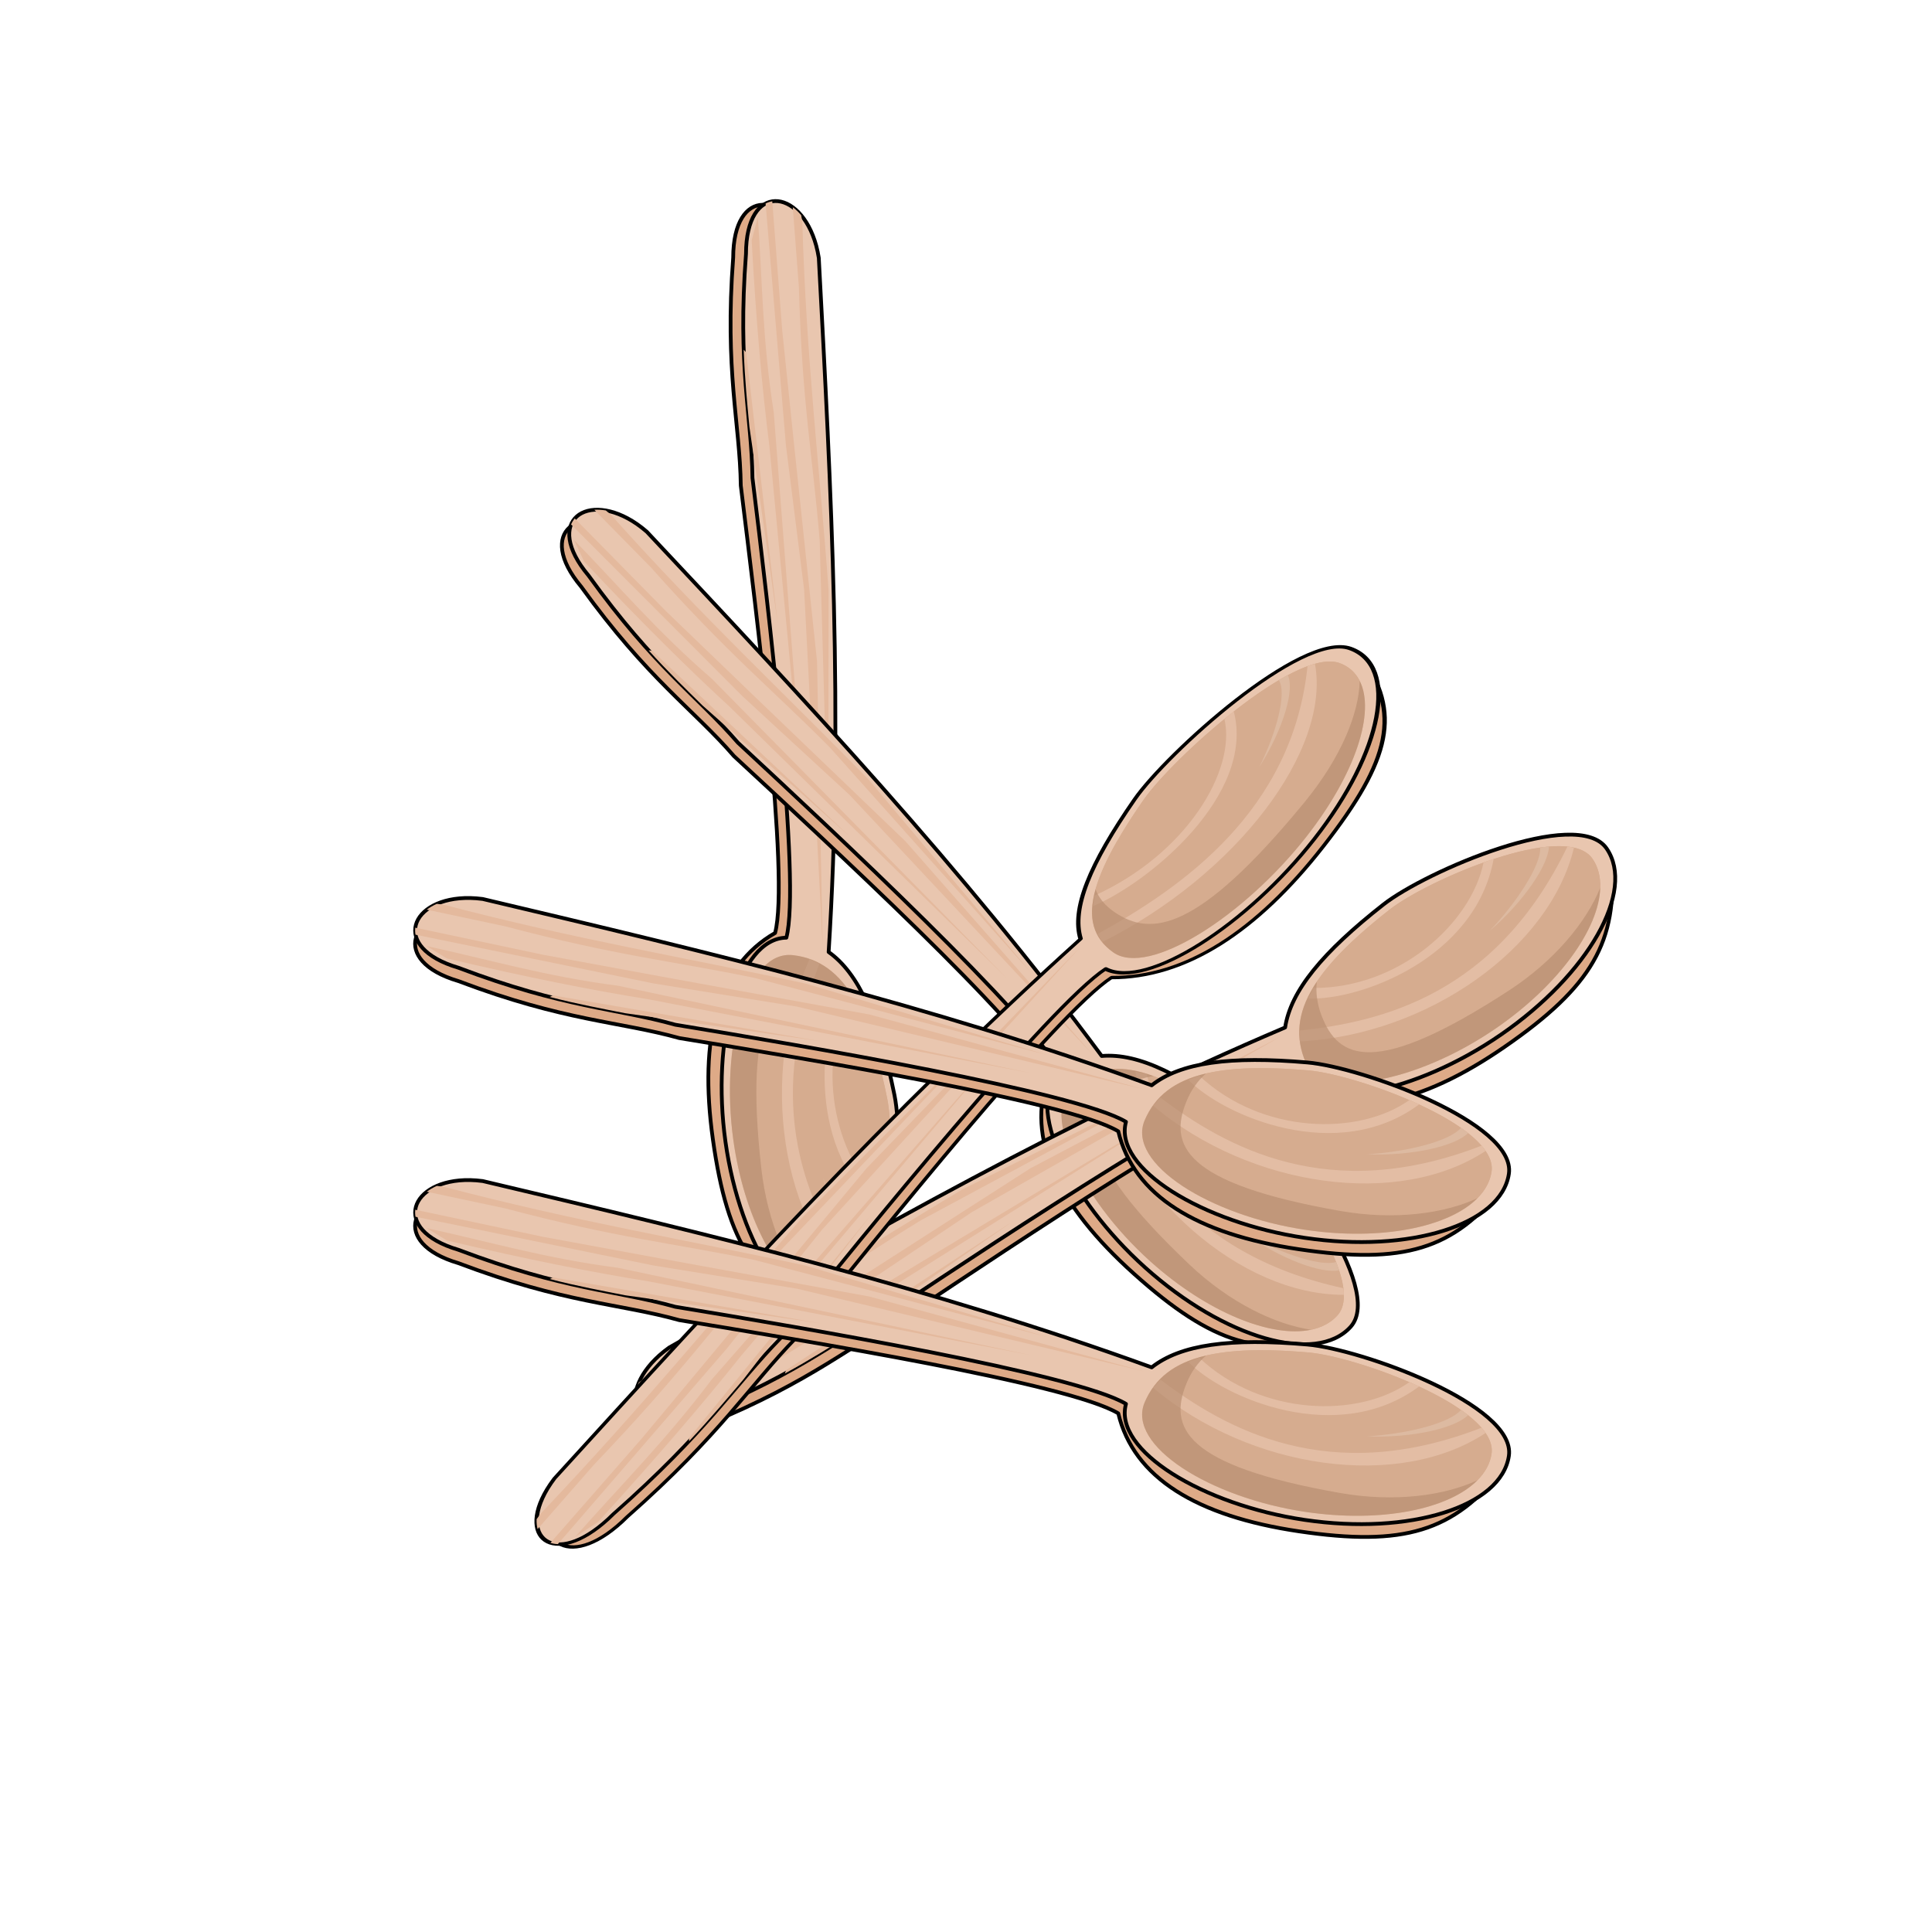 <svg clip-rule="evenodd" fill-rule="evenodd" stroke-linejoin="round" stroke-miterlimit="2" viewBox="0 0 1024 1024" xmlns="http://www.w3.org/2000/svg"><g fill-rule="nonzero"><g transform="matrix(.279 .96 -.96 .279 739.504 298.112)"><path d="m-247 254.977c-31.879-.497-42.693 26.309-6.156 36.969 56.598 21.217 85.483 21.09 117.201 29.866 67.895 10.974 206.707 33.016 232.832 48.729 8.266 34.144 41.783 54.36 95.874 62.207 55.835 8.101 82.046-.171 108.187-33.239-5.299-25.45-75.508-56.326-103.844-58.688-41.082-3.424-67.258.173-82.594 12.344-116.829-42.1-234.355-69.551-354.844-97.688-2.305-.288-4.531-.467-6.656-.5z" fill="#deaa87" stroke="#000" stroke-width="2"/><path d="m-247 247.906c-31.879-.497-42.693 26.309-6.156 36.969 56.598 21.217 83.34 21.09 115.058 29.866 67.895 10.973 212.911 35.046 239.036 50.759-6.734 24.645 40.753 53.34 94.843 61.188 55.836 8.1 104.27-7.243 108.188-34.25 3.918-27.008-78.539-56.326-106.875-58.688-41.082-3.424-67.258.173-82.594 12.344-116.829-42.1-234.355-69.551-354.844-97.688-2.305-.288-4.531-.467-6.656-.5z" fill="#e9c6af" stroke="#000" stroke-width="2"/><g fill="#e4b99d"><path d="m-276.031 263.719c-.156 1.218-.124 2.471.125 3.719l126.125 25.437 76.062 12.063 184.032 43.25-145.532-39.188-111.062-19.906-62.213-11.265z"/><path d="m-264.688 251.063c-2.004.882-3.771 1.933-5.281 3.093l41.75 8.75c59.385 15.561 87.959 17.917 131.938 26.875l155.531 40.469-128.656-37.594c-63.781-13.635-120.795-22.759-191.813-41.218z"/><path d="m-270.069 273.415c33.351 7.167 63.442 15.963 101.555 20.748l218.874 45.656-202.53-38.479c-29.454-4.626-64.285-11.402-107.061-21.357z"/><path d="m-203 299.375-1.688.844c15.295 3.878 27.999 6.167 40 8.5 44.024 6.062 104.188 14.656 104.188 14.656z"/></g><path d="m171.406 336.813c-10.913.093-20.209 1.038-28.093 2.906-4.537 3.974-7.947 8.903-10.344 14.844-9.234 22.878-2.129 43.402 81.812 57.843 28.559 4.914 55.043 1.256 72.594-7.031 4.055-4.143 6.653-8.837 7.406-14.031 3.565-24.569-71.44-51.258-97.218-53.406-9.591-.8-18.289-1.193-26.157-1.125z" fill="#d6ac8f"/><path d="m171.406 336.813c-10.042.085-18.692.916-26.156 2.5-.62.125-1.241.232-1.844.375-.031.007-.062.023-.093.031-16.75 3.967-27.045 12.085-32.469 24.937-9.653 22.873 34.705 50.444 85.5 57.813 40.056 5.811 75.906-1.639 91.031-17.094 1.014-1.036 1.925-2.115 2.75-3.219.417-.557.823-1.112 1.188-1.687 1.817-2.843 2.997-5.879 3.468-9.125 1.448-9.981-10.082-20.326-26-29.219-1.221-.682-2.482-1.338-3.75-2-22.906-11.993-52.968-20.979-67.468-22.188-7.539-.628-14.503-.993-20.969-1.093-1.76-.027-3.505-.046-5.188-.031z" fill="#d6ac8f"/><path d="m139.737 340.953c33.29 31.079 84.633 31.682 111.313 12.591l5.354 2.147c-43.173 32.401-103.575 6.656-122.49-12.561z" fill="#e3bda4"/><path d="m278.543 368.107c-6.324 7.501-30.148 13.037-49.897 14.205 24.429.924 46.956-4.604 53.632-11.426z" fill="#ddbaa1"/><path d="m119.159 352.625c34.744 25.971 89.239 56.763 170.328 24.914.783.94 1.521 1.88 2.07 2.821-45.587 30.367-124.278 20.049-176.312-23.498z" fill="#e3bda4"/><path d="m171.406 336.813c1.683-.015 3.428.004 5.188.031-1.763-.026-3.502-.046-5.188-.031zm8.157.093c3.521.097 7.145.252 10.968.5-3.8-.243-7.466-.406-10.968-.5zm10.968.5c2.287.148 4.634.332 7.032.531-2.409-.2-4.735-.384-7.032-.531zm7.032.531c2.416.202 5.26.608 8.437 1.219-3.177-.611-6.021-1.017-8.437-1.219zm8.437 1.219c2.118.407 4.372.896 6.75 1.469-2.377-.573-4.632-1.061-6.75-1.469zm6.75 1.469c3.566.859 7.4 1.898 11.375 3.094-3.975-1.196-7.809-2.234-11.375-3.094zm-66.969-1.437c-.805.165-1.597.316-2.375.5.773-.182 1.576-.336 2.375-.5zm-2.468.531c-16.75 3.967-27.045 12.085-32.469 24.937-9.653 22.873 34.705 50.444 85.5 57.813 40.056 5.811 75.906-1.639 91.031-17.094-17.551 8.287-44.035 11.945-72.594 7.031-83.941-14.441-91.046-34.965-81.812-57.843 2.397-5.941 5.807-10.87 10.344-14.844zm144.062 65.656c1.525-1.558 2.851-3.19 3.938-4.906-1.091 1.706-2.417 3.352-3.938 4.906zm3.938-4.906c.307-.486.604-.971.875-1.469-.275.501-.563.98-.875 1.469zm-59.063-54.156c4.131 1.395 8.342 2.935 12.531 4.593-4.188-1.658-8.4-3.198-12.531-4.593zm12.531 4.593c2.793 1.106 5.572 2.263 8.313 3.469-2.74-1.206-5.52-2.363-8.313-3.469zm13.688 5.938c3.576 1.694 7.034 3.45 10.312 5.281-3.271-1.828-6.744-3.59-10.312-5.281z" fill="#b58b6e" fill-opacity=".64"/></g><g transform="matrix(.832 .554 -.554 .832 680.402 208.308)"><path d="m-247 254.977c-31.879-.497-42.693 26.309-6.156 36.969 56.598 21.217 85.483 21.09 117.201 29.866 67.895 10.974 206.707 33.016 232.832 48.729 8.266 34.144 41.783 54.36 95.874 62.207 55.835 8.101 82.046-.171 108.187-33.239-5.299-25.45-75.508-56.326-103.844-58.688-41.082-3.424-67.258.173-82.594 12.344-116.829-42.1-234.355-69.551-354.844-97.688-2.305-.288-4.531-.467-6.656-.5z" fill="#deaa87" stroke="#000" stroke-width="2"/><path d="m-247 247.906c-31.879-.497-42.693 26.309-6.156 36.969 56.598 21.217 83.34 21.09 115.058 29.866 67.895 10.973 212.911 35.046 239.036 50.759-6.734 24.645 40.753 53.34 94.843 61.188 55.836 8.1 104.27-7.243 108.188-34.25 3.918-27.008-78.539-56.326-106.875-58.688-41.082-3.424-67.258.173-82.594 12.344-116.829-42.1-234.355-69.551-354.844-97.688-2.305-.288-4.531-.467-6.656-.5z" fill="#e9c6af" stroke="#000" stroke-width="2"/><g fill="#e4b99d"><path d="m-276.031 263.719c-.156 1.218-.124 2.471.125 3.719l126.125 25.437 76.062 12.063 184.032 43.25-145.532-39.188-111.062-19.906-62.213-11.265z"/><path d="m-264.688 251.063c-2.004.882-3.771 1.933-5.281 3.093l41.75 8.75c59.385 15.561 87.959 17.917 131.938 26.875l155.531 40.469-128.656-37.594c-63.781-13.635-120.795-22.759-191.813-41.218z"/><path d="m-270.069 273.415c33.351 7.167 63.442 15.963 101.555 20.748l218.874 45.656-202.53-38.479c-29.454-4.626-64.285-11.402-107.061-21.357z"/><path d="m-203 299.375-1.688.844c15.295 3.878 27.999 6.167 40 8.5 44.024 6.062 104.188 14.656 104.188 14.656z"/></g><path d="m171.406 336.813c-10.913.093-20.209 1.038-28.093 2.906-4.537 3.974-7.947 8.903-10.344 14.844-9.234 22.878-2.129 43.402 81.812 57.843 28.559 4.914 55.043 1.256 72.594-7.031 4.055-4.143 6.653-8.837 7.406-14.031 3.565-24.569-71.44-51.258-97.218-53.406-9.591-.8-18.289-1.193-26.157-1.125z" fill="#d6ac8f"/><path d="m171.406 336.813c-10.042.085-18.692.916-26.156 2.5-.62.125-1.241.232-1.844.375-.031.007-.062.023-.093.031-16.75 3.967-27.045 12.085-32.469 24.937-9.653 22.873 34.705 50.444 85.5 57.813 40.056 5.811 75.906-1.639 91.031-17.094 1.014-1.036 1.925-2.115 2.75-3.219.417-.557.823-1.112 1.188-1.687 1.817-2.843 2.997-5.879 3.468-9.125 1.448-9.981-10.082-20.326-26-29.219-1.221-.682-2.482-1.338-3.75-2-22.906-11.993-52.968-20.979-67.468-22.188-7.539-.628-14.503-.993-20.969-1.093-1.76-.027-3.505-.046-5.188-.031z" fill="#d6ac8f"/><path d="m139.737 340.953c33.29 31.079 84.633 31.682 111.313 12.591l5.354 2.147c-43.173 32.401-103.575 6.656-122.49-12.561z" fill="#e3bda4"/><path d="m278.543 368.107c-6.324 7.501-30.148 13.037-49.897 14.205 24.429.924 46.956-4.604 53.632-11.426z" fill="#ddbaa1"/><path d="m119.159 352.625c34.744 25.971 89.239 56.763 170.328 24.914.783.94 1.521 1.88 2.07 2.821-45.587 30.367-124.278 20.049-176.312-23.498z" fill="#e3bda4"/><path d="m171.406 336.813c1.683-.015 3.428.004 5.188.031-1.763-.026-3.502-.046-5.188-.031zm8.157.093c3.521.097 7.145.252 10.968.5-3.8-.243-7.466-.406-10.968-.5zm10.968.5c2.287.148 4.634.332 7.032.531-2.409-.2-4.735-.384-7.032-.531zm7.032.531c2.416.202 5.26.608 8.437 1.219-3.177-.611-6.021-1.017-8.437-1.219zm8.437 1.219c2.118.407 4.372.896 6.75 1.469-2.377-.573-4.632-1.061-6.75-1.469zm6.75 1.469c3.566.859 7.4 1.898 11.375 3.094-3.975-1.196-7.809-2.234-11.375-3.094zm-66.969-1.437c-.805.165-1.597.316-2.375.5.773-.182 1.576-.336 2.375-.5zm-2.468.531c-16.75 3.967-27.045 12.085-32.469 24.937-9.653 22.873 34.705 50.444 85.5 57.813 40.056 5.811 75.906-1.639 91.031-17.094-17.551 8.287-44.035 11.945-72.594 7.031-83.941-14.441-91.046-34.965-81.812-57.843 2.397-5.941 5.807-10.87 10.344-14.844zm144.062 65.656c1.525-1.558 2.851-3.19 3.938-4.906-1.091 1.706-2.417 3.352-3.938 4.906zm3.938-4.906c.307-.486.604-.971.875-1.469-.275.501-.563.98-.875 1.469zm-59.063-54.156c4.131 1.395 8.342 2.935 12.531 4.593-4.188-1.658-8.4-3.198-12.531-4.593zm12.531 4.593c2.793 1.106 5.572 2.263 8.313 3.469-2.74-1.206-5.52-2.363-8.313-3.469zm13.688 5.938c3.576 1.694 7.034 3.45 10.312 5.281-3.271-1.828-6.744-3.59-10.312-5.281z" fill="#b58b6e" fill-opacity=".64"/></g><g transform="matrix(.733 -.68 .68 .733 361.871 368.755)"><path d="m-247 254.977c-31.879-.497-42.693 26.309-6.156 36.969 56.598 21.217 85.483 21.09 117.201 29.866 67.895 10.974 206.707 33.016 232.832 48.729 8.266 34.144 41.783 54.36 95.874 62.207 55.835 8.101 82.046-.171 108.187-33.239-5.299-25.45-75.508-56.326-103.844-58.688-41.082-3.424-67.258.173-82.594 12.344-116.829-42.1-234.355-69.551-354.844-97.688-2.305-.288-4.531-.467-6.656-.5z" fill="#deaa87" stroke="#000" stroke-width="2"/><path d="m-247 247.906c-31.879-.497-42.693 26.309-6.156 36.969 56.598 21.217 83.34 21.09 115.058 29.866 67.895 10.973 212.911 35.046 239.036 50.759-6.734 24.645 40.753 53.34 94.843 61.188 55.836 8.1 104.27-7.243 108.188-34.25 3.918-27.008-78.539-56.326-106.875-58.688-41.082-3.424-67.258.173-82.594 12.344-116.829-42.1-234.355-69.551-354.844-97.688-2.305-.288-4.531-.467-6.656-.5z" fill="#e9c6af" stroke="#000" stroke-width="2"/><g fill="#e4b99d"><path d="m-276.031 263.719c-.156 1.218-.124 2.471.125 3.719l126.125 25.437 76.062 12.063 184.032 43.25-145.532-39.188-111.062-19.906-62.213-11.265z"/><path d="m-264.688 251.063c-2.004.882-3.771 1.933-5.281 3.093l41.75 8.75c59.385 15.561 87.959 17.917 131.938 26.875l155.531 40.469-128.656-37.594c-63.781-13.635-120.795-22.759-191.813-41.218z"/><path d="m-270.069 273.415c33.351 7.167 63.442 15.963 101.555 20.748l218.874 45.656-202.53-38.479c-29.454-4.626-64.285-11.402-107.061-21.357z"/><path d="m-203 299.375-1.688.844c15.295 3.878 27.999 6.167 40 8.5 44.024 6.062 104.188 14.656 104.188 14.656z"/></g><path d="m171.406 336.813c-10.913.093-20.209 1.038-28.093 2.906-4.537 3.974-7.947 8.903-10.344 14.844-9.234 22.878-2.129 43.402 81.812 57.843 28.559 4.914 55.043 1.256 72.594-7.031 4.055-4.143 6.653-8.837 7.406-14.031 3.565-24.569-71.44-51.258-97.218-53.406-9.591-.8-18.289-1.193-26.157-1.125z" fill="#d6ac8f"/><path d="m171.406 336.813c-10.042.085-18.692.916-26.156 2.5-.62.125-1.241.232-1.844.375-.031.007-.062.023-.093.031-16.75 3.967-27.045 12.085-32.469 24.937-9.653 22.873 34.705 50.444 85.5 57.813 40.056 5.811 75.906-1.639 91.031-17.094 1.014-1.036 1.925-2.115 2.75-3.219.417-.557.823-1.112 1.188-1.687 1.817-2.843 2.997-5.879 3.468-9.125 1.448-9.981-10.082-20.326-26-29.219-1.221-.682-2.482-1.338-3.75-2-22.906-11.993-52.968-20.979-67.468-22.188-7.539-.628-14.503-.993-20.969-1.093-1.76-.027-3.505-.046-5.188-.031z" fill="#d6ac8f"/><path d="m139.737 340.953c33.29 31.079 84.633 31.682 111.313 12.591l5.354 2.147c-43.173 32.401-103.575 6.656-122.49-12.561z" fill="#e3bda4"/><path d="m278.543 368.107c-6.324 7.501-30.148 13.037-49.897 14.205 24.429.924 46.956-4.604 53.632-11.426z" fill="#ddbaa1"/><path d="m119.159 352.625c34.744 25.971 89.239 56.763 170.328 24.914.783.94 1.521 1.88 2.07 2.821-45.587 30.367-124.278 20.049-176.312-23.498z" fill="#e3bda4"/><path d="m171.406 336.813c1.683-.015 3.428.004 5.188.031-1.763-.026-3.502-.046-5.188-.031zm8.157.093c3.521.097 7.145.252 10.968.5-3.8-.243-7.466-.406-10.968-.5zm10.968.5c2.287.148 4.634.332 7.032.531-2.409-.2-4.735-.384-7.032-.531zm7.032.531c2.416.202 5.26.608 8.437 1.219-3.177-.611-6.021-1.017-8.437-1.219zm8.437 1.219c2.118.407 4.372.896 6.75 1.469-2.377-.573-4.632-1.061-6.75-1.469zm6.75 1.469c3.566.859 7.4 1.898 11.375 3.094-3.975-1.196-7.809-2.234-11.375-3.094zm-66.969-1.437c-.805.165-1.597.316-2.375.5.773-.182 1.576-.336 2.375-.5zm-2.468.531c-16.75 3.967-27.045 12.085-32.469 24.937-9.653 22.873 34.705 50.444 85.5 57.813 40.056 5.811 75.906-1.639 91.031-17.094-17.551 8.287-44.035 11.945-72.594 7.031-83.941-14.441-91.046-34.965-81.812-57.843 2.397-5.941 5.807-10.87 10.344-14.844zm144.062 65.656c1.525-1.558 2.851-3.19 3.938-4.906-1.091 1.706-2.417 3.352-3.938 4.906zm3.938-4.906c.307-.486.604-.971.875-1.469-.275.501-.563.98-.875 1.469zm-59.063-54.156c4.131 1.395 8.342 2.935 12.531 4.593-4.188-1.658-8.4-3.198-12.531-4.593zm12.531 4.593c2.793 1.106 5.572 2.263 8.313 3.469-2.74-1.206-5.52-2.363-8.313-3.469zm13.688 5.938c3.576 1.694 7.034 3.45 10.312 5.281-3.271-1.828-6.744-3.59-10.312-5.281z" fill="#b58b6e" fill-opacity=".64"/></g><g transform="matrix(.502 -.865 1.031 .215 158.448 522.259)"><path d="m-247 254.977c-31.879-.497-42.693 26.309-6.156 36.969 56.598 21.217 85.483 21.09 117.201 29.866 67.895 10.974 206.707 33.016 232.832 48.729 8.266 34.144 41.783 54.36 95.874 62.207 55.835 8.101 82.046-.171 108.187-33.239-5.299-25.45-75.508-56.326-103.844-58.688-41.082-3.424-67.258.173-82.594 12.344-116.829-42.1-234.355-69.551-354.844-97.688-2.305-.288-4.531-.467-6.656-.5z" fill="#deaa87" stroke="#000" stroke-width="2"/><path d="m-247 247.906c-31.879-.497-42.693 26.309-6.156 36.969 56.598 21.217 83.34 21.09 115.058 29.866 67.895 10.973 212.911 35.046 239.036 50.759-6.734 24.645 40.753 53.34 94.843 61.188 55.836 8.1 104.27-7.243 108.188-34.25 3.918-27.008-78.539-56.326-106.875-58.688-41.082-3.424-67.258.173-82.594 12.344-116.829-42.1-234.355-69.551-354.844-97.688-2.305-.288-4.531-.467-6.656-.5z" fill="#e9c6af" stroke="#000" stroke-width="2"/><g fill="#e4b99d"><path d="m-276.031 263.719c-.156 1.218-.124 2.471.125 3.719l126.125 25.437 76.062 12.063 184.032 43.25-145.532-39.188-111.062-19.906-62.213-11.265z"/><path d="m-264.688 251.063c-2.004.882-3.771 1.933-5.281 3.093l41.75 8.75c59.385 15.561 87.959 17.917 131.938 26.875l155.531 40.469-128.656-37.594c-63.781-13.635-120.795-22.759-191.813-41.218z"/><path d="m-270.069 273.415c33.351 7.167 63.442 15.963 101.555 20.748l218.874 45.656-202.53-38.479c-29.454-4.626-64.285-11.402-107.061-21.357z"/><path d="m-203 299.375-1.688.844c15.295 3.878 27.999 6.167 40 8.5 44.024 6.062 104.188 14.656 104.188 14.656z"/></g><path d="m171.406 336.813c-10.913.093-20.209 1.038-28.093 2.906-4.537 3.974-7.947 8.903-10.344 14.844-9.234 22.878-2.129 43.402 81.812 57.843 28.559 4.914 55.043 1.256 72.594-7.031 4.055-4.143 6.653-8.837 7.406-14.031 3.565-24.569-71.44-51.258-97.218-53.406-9.591-.8-18.289-1.193-26.157-1.125z" fill="#d6ac8f"/><path d="m171.406 336.813c-10.042.085-18.692.916-26.156 2.5-.62.125-1.241.232-1.844.375-.031.007-.062.023-.093.031-16.75 3.967-27.045 12.085-32.469 24.937-9.653 22.873 34.705 50.444 85.5 57.813 40.056 5.811 75.906-1.639 91.031-17.094 1.014-1.036 1.925-2.115 2.75-3.219.417-.557.823-1.112 1.188-1.687 1.817-2.843 2.997-5.879 3.468-9.125 1.448-9.981-10.082-20.326-26-29.219-1.221-.682-2.482-1.338-3.75-2-22.906-11.993-52.968-20.979-67.468-22.188-7.539-.628-14.503-.993-20.969-1.093-1.76-.027-3.505-.046-5.188-.031z" fill="#d6ac8f"/><path d="m139.737 340.953c33.29 31.079 84.633 31.682 111.313 12.591l5.354 2.147c-43.173 32.401-103.575 6.656-122.49-12.561z" fill="#e3bda4"/><path d="m278.543 368.107c-6.324 7.501-30.148 13.037-49.897 14.205 24.429.924 46.956-4.604 53.632-11.426z" fill="#ddbaa1"/><path d="m119.159 352.625c34.744 25.971 89.239 56.763 170.328 24.914.783.94 1.521 1.88 2.07 2.821-45.587 30.367-124.278 20.049-176.312-23.498z" fill="#e3bda4"/><path d="m171.406 336.813c1.683-.015 3.428.004 5.188.031-1.763-.026-3.502-.046-5.188-.031zm8.157.093c3.521.097 7.145.252 10.968.5-3.8-.243-7.466-.406-10.968-.5zm10.968.5c2.287.148 4.634.332 7.032.531-2.409-.2-4.735-.384-7.032-.531zm7.032.531c2.416.202 5.26.608 8.437 1.219-3.177-.611-6.021-1.017-8.437-1.219zm8.437 1.219c2.118.407 4.372.896 6.75 1.469-2.377-.573-4.632-1.061-6.75-1.469zm6.75 1.469c3.566.859 7.4 1.898 11.375 3.094-3.975-1.196-7.809-2.234-11.375-3.094zm-66.969-1.437c-.805.165-1.597.316-2.375.5.773-.182 1.576-.336 2.375-.5zm-2.468.531c-16.75 3.967-27.045 12.085-32.469 24.937-9.653 22.873 34.705 50.444 85.5 57.813 40.056 5.811 75.906-1.639 91.031-17.094-17.551 8.287-44.035 11.945-72.594 7.031-83.941-14.441-91.046-34.965-81.812-57.843 2.397-5.941 5.807-10.87 10.344-14.844zm144.062 65.656c1.525-1.558 2.851-3.19 3.938-4.906-1.091 1.706-2.417 3.352-3.938 4.906zm3.938-4.906c.307-.486.604-.971.875-1.469-.275.501-.563.98-.875 1.469zm-59.063-54.156c4.131 1.395 8.342 2.935 12.531 4.593-4.188-1.658-8.4-3.198-12.531-4.593zm12.531 4.593c2.793 1.106 5.572 2.263 8.313 3.469-2.74-1.206-5.52-2.363-8.313-3.469zm13.688 5.938c3.576 1.694 7.034 3.45 10.312 5.281-3.271-1.828-6.744-3.59-10.312-5.281z" fill="#b58b6e" fill-opacity=".64"/></g><g transform="matrix(1 .003 -.003 1 496.949 228.795)"><path d="m-247 254.977c-31.879-.497-42.693 26.309-6.156 36.969 56.598 21.217 85.483 21.09 117.201 29.866 67.895 10.974 206.707 33.016 232.832 48.729 8.266 34.144 41.783 54.36 95.874 62.207 55.835 8.101 82.046-.171 108.187-33.239-5.299-25.45-75.508-56.326-103.844-58.688-41.082-3.424-67.258.173-82.594 12.344-116.829-42.1-234.355-69.551-354.844-97.688-2.305-.288-4.531-.467-6.656-.5z" fill="#deaa87" stroke="#000" stroke-width="2"/><path d="m-247 247.906c-31.879-.497-42.693 26.309-6.156 36.969 56.598 21.217 83.34 21.09 115.058 29.866 67.895 10.973 212.911 35.046 239.036 50.759-6.734 24.645 40.753 53.34 94.843 61.188 55.836 8.1 104.27-7.243 108.188-34.25 3.918-27.008-78.539-56.326-106.875-58.688-41.082-3.424-67.258.173-82.594 12.344-116.829-42.1-234.355-69.551-354.844-97.688-2.305-.288-4.531-.467-6.656-.5z" fill="#e9c6af" stroke="#000" stroke-width="2"/><g fill="#e4b99d"><path d="m-276.031 263.719c-.156 1.218-.124 2.471.125 3.719l126.125 25.437 76.062 12.063 184.032 43.25-145.532-39.188-111.062-19.906-62.213-11.265z"/><path d="m-264.688 251.063c-2.004.882-3.771 1.933-5.281 3.093l41.75 8.75c59.385 15.561 87.959 17.917 131.938 26.875l155.531 40.469-128.656-37.594c-63.781-13.635-120.795-22.759-191.813-41.218z"/><path d="m-270.069 273.415c33.351 7.167 63.442 15.963 101.555 20.748l218.874 45.656-202.53-38.479c-29.454-4.626-64.285-11.402-107.061-21.357z"/><path d="m-203 299.375-1.688.844c15.295 3.878 27.999 6.167 40 8.5 44.024 6.062 104.188 14.656 104.188 14.656z"/></g><path d="m171.406 336.813c-10.913.093-20.209 1.038-28.093 2.906-4.537 3.974-7.947 8.903-10.344 14.844-9.234 22.878-2.129 43.402 81.812 57.843 28.559 4.914 55.043 1.256 72.594-7.031 4.055-4.143 6.653-8.837 7.406-14.031 3.565-24.569-71.44-51.258-97.218-53.406-9.591-.8-18.289-1.193-26.157-1.125z" fill="#d6ac8f"/><path d="m171.406 336.813c-10.042.085-18.692.916-26.156 2.5-.62.125-1.241.232-1.844.375-.031.007-.062.023-.093.031-16.75 3.967-27.045 12.085-32.469 24.937-9.653 22.873 34.705 50.444 85.5 57.813 40.056 5.811 75.906-1.639 91.031-17.094 1.014-1.036 1.925-2.115 2.75-3.219.417-.557.823-1.112 1.188-1.687 1.817-2.843 2.997-5.879 3.468-9.125 1.448-9.981-10.082-20.326-26-29.219-1.221-.682-2.482-1.338-3.75-2-22.906-11.993-52.968-20.979-67.468-22.188-7.539-.628-14.503-.993-20.969-1.093-1.76-.027-3.505-.046-5.188-.031z" fill="#d6ac8f"/><path d="m139.737 340.953c33.29 31.079 84.633 31.682 111.313 12.591l5.354 2.147c-43.173 32.401-103.575 6.656-122.49-12.561z" fill="#e3bda4"/><path d="m278.543 368.107c-6.324 7.501-30.148 13.037-49.897 14.205 24.429.924 46.956-4.604 53.632-11.426z" fill="#ddbaa1"/><path d="m119.159 352.625c34.744 25.971 89.239 56.763 170.328 24.914.783.94 1.521 1.88 2.07 2.821-45.587 30.367-124.278 20.049-176.312-23.498z" fill="#e3bda4"/><path d="m171.406 336.813c1.683-.015 3.428.004 5.188.031-1.763-.026-3.502-.046-5.188-.031zm8.157.093c3.521.097 7.145.252 10.968.5-3.8-.243-7.466-.406-10.968-.5zm10.968.5c2.287.148 4.634.332 7.032.531-2.409-.2-4.735-.384-7.032-.531zm7.032.531c2.416.202 5.26.608 8.437 1.219-3.177-.611-6.021-1.017-8.437-1.219zm8.437 1.219c2.118.407 4.372.896 6.75 1.469-2.377-.573-4.632-1.061-6.75-1.469zm6.75 1.469c3.566.859 7.4 1.898 11.375 3.094-3.975-1.196-7.809-2.234-11.375-3.094zm-66.969-1.437c-.805.165-1.597.316-2.375.5.773-.182 1.576-.336 2.375-.5zm-2.468.531c-16.75 3.967-27.045 12.085-32.469 24.937-9.653 22.873 34.705 50.444 85.5 57.813 40.056 5.811 75.906-1.639 91.031-17.094-17.551 8.287-44.035 11.945-72.594 7.031-83.941-14.441-91.046-34.965-81.812-57.843 2.397-5.941 5.807-10.87 10.344-14.844zm144.062 65.656c1.525-1.558 2.851-3.19 3.938-4.906-1.091 1.706-2.417 3.352-3.938 4.906zm3.938-4.906c.307-.486.604-.971.875-1.469-.275.501-.563.98-.875 1.469zm-59.063-54.156c4.131 1.395 8.342 2.935 12.531 4.593-4.188-1.658-8.4-3.198-12.531-4.593zm12.531 4.593c2.793 1.106 5.572 2.263 8.313 3.469-2.74-1.206-5.52-2.363-8.313-3.469zm13.688 5.938c3.576 1.694 7.034 3.45 10.312 5.281-3.271-1.828-6.744-3.59-10.312-5.281z" fill="#b58b6e" fill-opacity=".64"/></g><g transform="matrix(1 .003 -.003 1 496.949 378.296)"><path d="m-247 254.977c-31.879-.497-42.693 26.309-6.156 36.969 56.598 21.217 85.483 21.09 117.201 29.866 67.895 10.974 206.707 33.016 232.832 48.729 8.266 34.144 41.783 54.36 95.874 62.207 55.835 8.101 82.046-.171 108.187-33.239-5.299-25.45-75.508-56.326-103.844-58.688-41.082-3.424-67.258.173-82.594 12.344-116.829-42.1-234.355-69.551-354.844-97.688-2.305-.288-4.531-.467-6.656-.5z" fill="#deaa87" stroke="#000" stroke-width="2"/><path d="m-247 247.906c-31.879-.497-42.693 26.309-6.156 36.969 56.598 21.217 83.34 21.09 115.058 29.866 67.895 10.973 212.911 35.046 239.036 50.759-6.734 24.645 40.753 53.34 94.843 61.188 55.836 8.1 104.27-7.243 108.188-34.25 3.918-27.008-78.539-56.326-106.875-58.688-41.082-3.424-67.258.173-82.594 12.344-116.829-42.1-234.355-69.551-354.844-97.688-2.305-.288-4.531-.467-6.656-.5z" fill="#e9c6af" stroke="#000" stroke-width="2"/><g fill="#e4b99d"><path d="m-276.031 263.719c-.156 1.218-.124 2.471.125 3.719l126.125 25.437 76.062 12.063 184.032 43.25-145.532-39.188-111.062-19.906-62.213-11.265z"/><path d="m-264.688 251.063c-2.004.882-3.771 1.933-5.281 3.093l41.75 8.75c59.385 15.561 87.959 17.917 131.938 26.875l155.531 40.469-128.656-37.594c-63.781-13.635-120.795-22.759-191.813-41.218z"/><path d="m-270.069 273.415c33.351 7.167 63.442 15.963 101.555 20.748l218.874 45.656-202.53-38.479c-29.454-4.626-64.285-11.402-107.061-21.357z"/><path d="m-203 299.375-1.688.844c15.295 3.878 27.999 6.167 40 8.5 44.024 6.062 104.188 14.656 104.188 14.656z"/></g><path d="m171.406 336.813c-10.913.093-20.209 1.038-28.093 2.906-4.537 3.974-7.947 8.903-10.344 14.844-9.234 22.878-2.129 43.402 81.812 57.843 28.559 4.914 55.043 1.256 72.594-7.031 4.055-4.143 6.653-8.837 7.406-14.031 3.565-24.569-71.44-51.258-97.218-53.406-9.591-.8-18.289-1.193-26.157-1.125z" fill="#d6ac8f"/><path d="m171.406 336.813c-10.042.085-18.692.916-26.156 2.5-.62.125-1.241.232-1.844.375-.031.007-.062.023-.093.031-16.75 3.967-27.045 12.085-32.469 24.937-9.653 22.873 34.705 50.444 85.5 57.813 40.056 5.811 75.906-1.639 91.031-17.094 1.014-1.036 1.925-2.115 2.75-3.219.417-.557.823-1.112 1.188-1.687 1.817-2.843 2.997-5.879 3.468-9.125 1.448-9.981-10.082-20.326-26-29.219-1.221-.682-2.482-1.338-3.75-2-22.906-11.993-52.968-20.979-67.468-22.188-7.539-.628-14.503-.993-20.969-1.093-1.76-.027-3.505-.046-5.188-.031z" fill="#d6ac8f"/><path d="m139.737 340.953c33.29 31.079 84.633 31.682 111.313 12.591l5.354 2.147c-43.173 32.401-103.575 6.656-122.49-12.561z" fill="#e3bda4"/><path d="m278.543 368.107c-6.324 7.501-30.148 13.037-49.897 14.205 24.429.924 46.956-4.604 53.632-11.426z" fill="#ddbaa1"/><path d="m119.159 352.625c34.744 25.971 89.239 56.763 170.328 24.914.783.94 1.521 1.88 2.07 2.821-45.587 30.367-124.278 20.049-176.312-23.498z" fill="#e3bda4"/><path d="m171.406 336.813c1.683-.015 3.428.004 5.188.031-1.763-.026-3.502-.046-5.188-.031zm8.157.093c3.521.097 7.145.252 10.968.5-3.8-.243-7.466-.406-10.968-.5zm10.968.5c2.287.148 4.634.332 7.032.531-2.409-.2-4.735-.384-7.032-.531zm7.032.531c2.416.202 5.26.608 8.437 1.219-3.177-.611-6.021-1.017-8.437-1.219zm8.437 1.219c2.118.407 4.372.896 6.75 1.469-2.377-.573-4.632-1.061-6.75-1.469zm6.75 1.469c3.566.859 7.4 1.898 11.375 3.094-3.975-1.196-7.809-2.234-11.375-3.094zm-66.969-1.437c-.805.165-1.597.316-2.375.5.773-.182 1.576-.336 2.375-.5zm-2.468.531c-16.75 3.967-27.045 12.085-32.469 24.937-9.653 22.873 34.705 50.444 85.5 57.813 40.056 5.811 75.906-1.639 91.031-17.094-17.551 8.287-44.035 11.945-72.594 7.031-83.941-14.441-91.046-34.965-81.812-57.843 2.397-5.941 5.807-10.87 10.344-14.844zm144.062 65.656c1.525-1.558 2.851-3.19 3.938-4.906-1.091 1.706-2.417 3.352-3.938 4.906zm3.938-4.906c.307-.486.604-.971.875-1.469-.275.501-.563.98-.875 1.469zm-59.063-54.156c4.131 1.395 8.342 2.935 12.531 4.593-4.188-1.658-8.4-3.198-12.531-4.593zm12.531 4.593c2.793 1.106 5.572 2.263 8.313 3.469-2.74-1.206-5.52-2.363-8.313-3.469zm13.688 5.938c3.576 1.694 7.034 3.45 10.312 5.281-3.271-1.828-6.744-3.59-10.312-5.281z" fill="#b58b6e" fill-opacity=".64"/></g></g></svg>